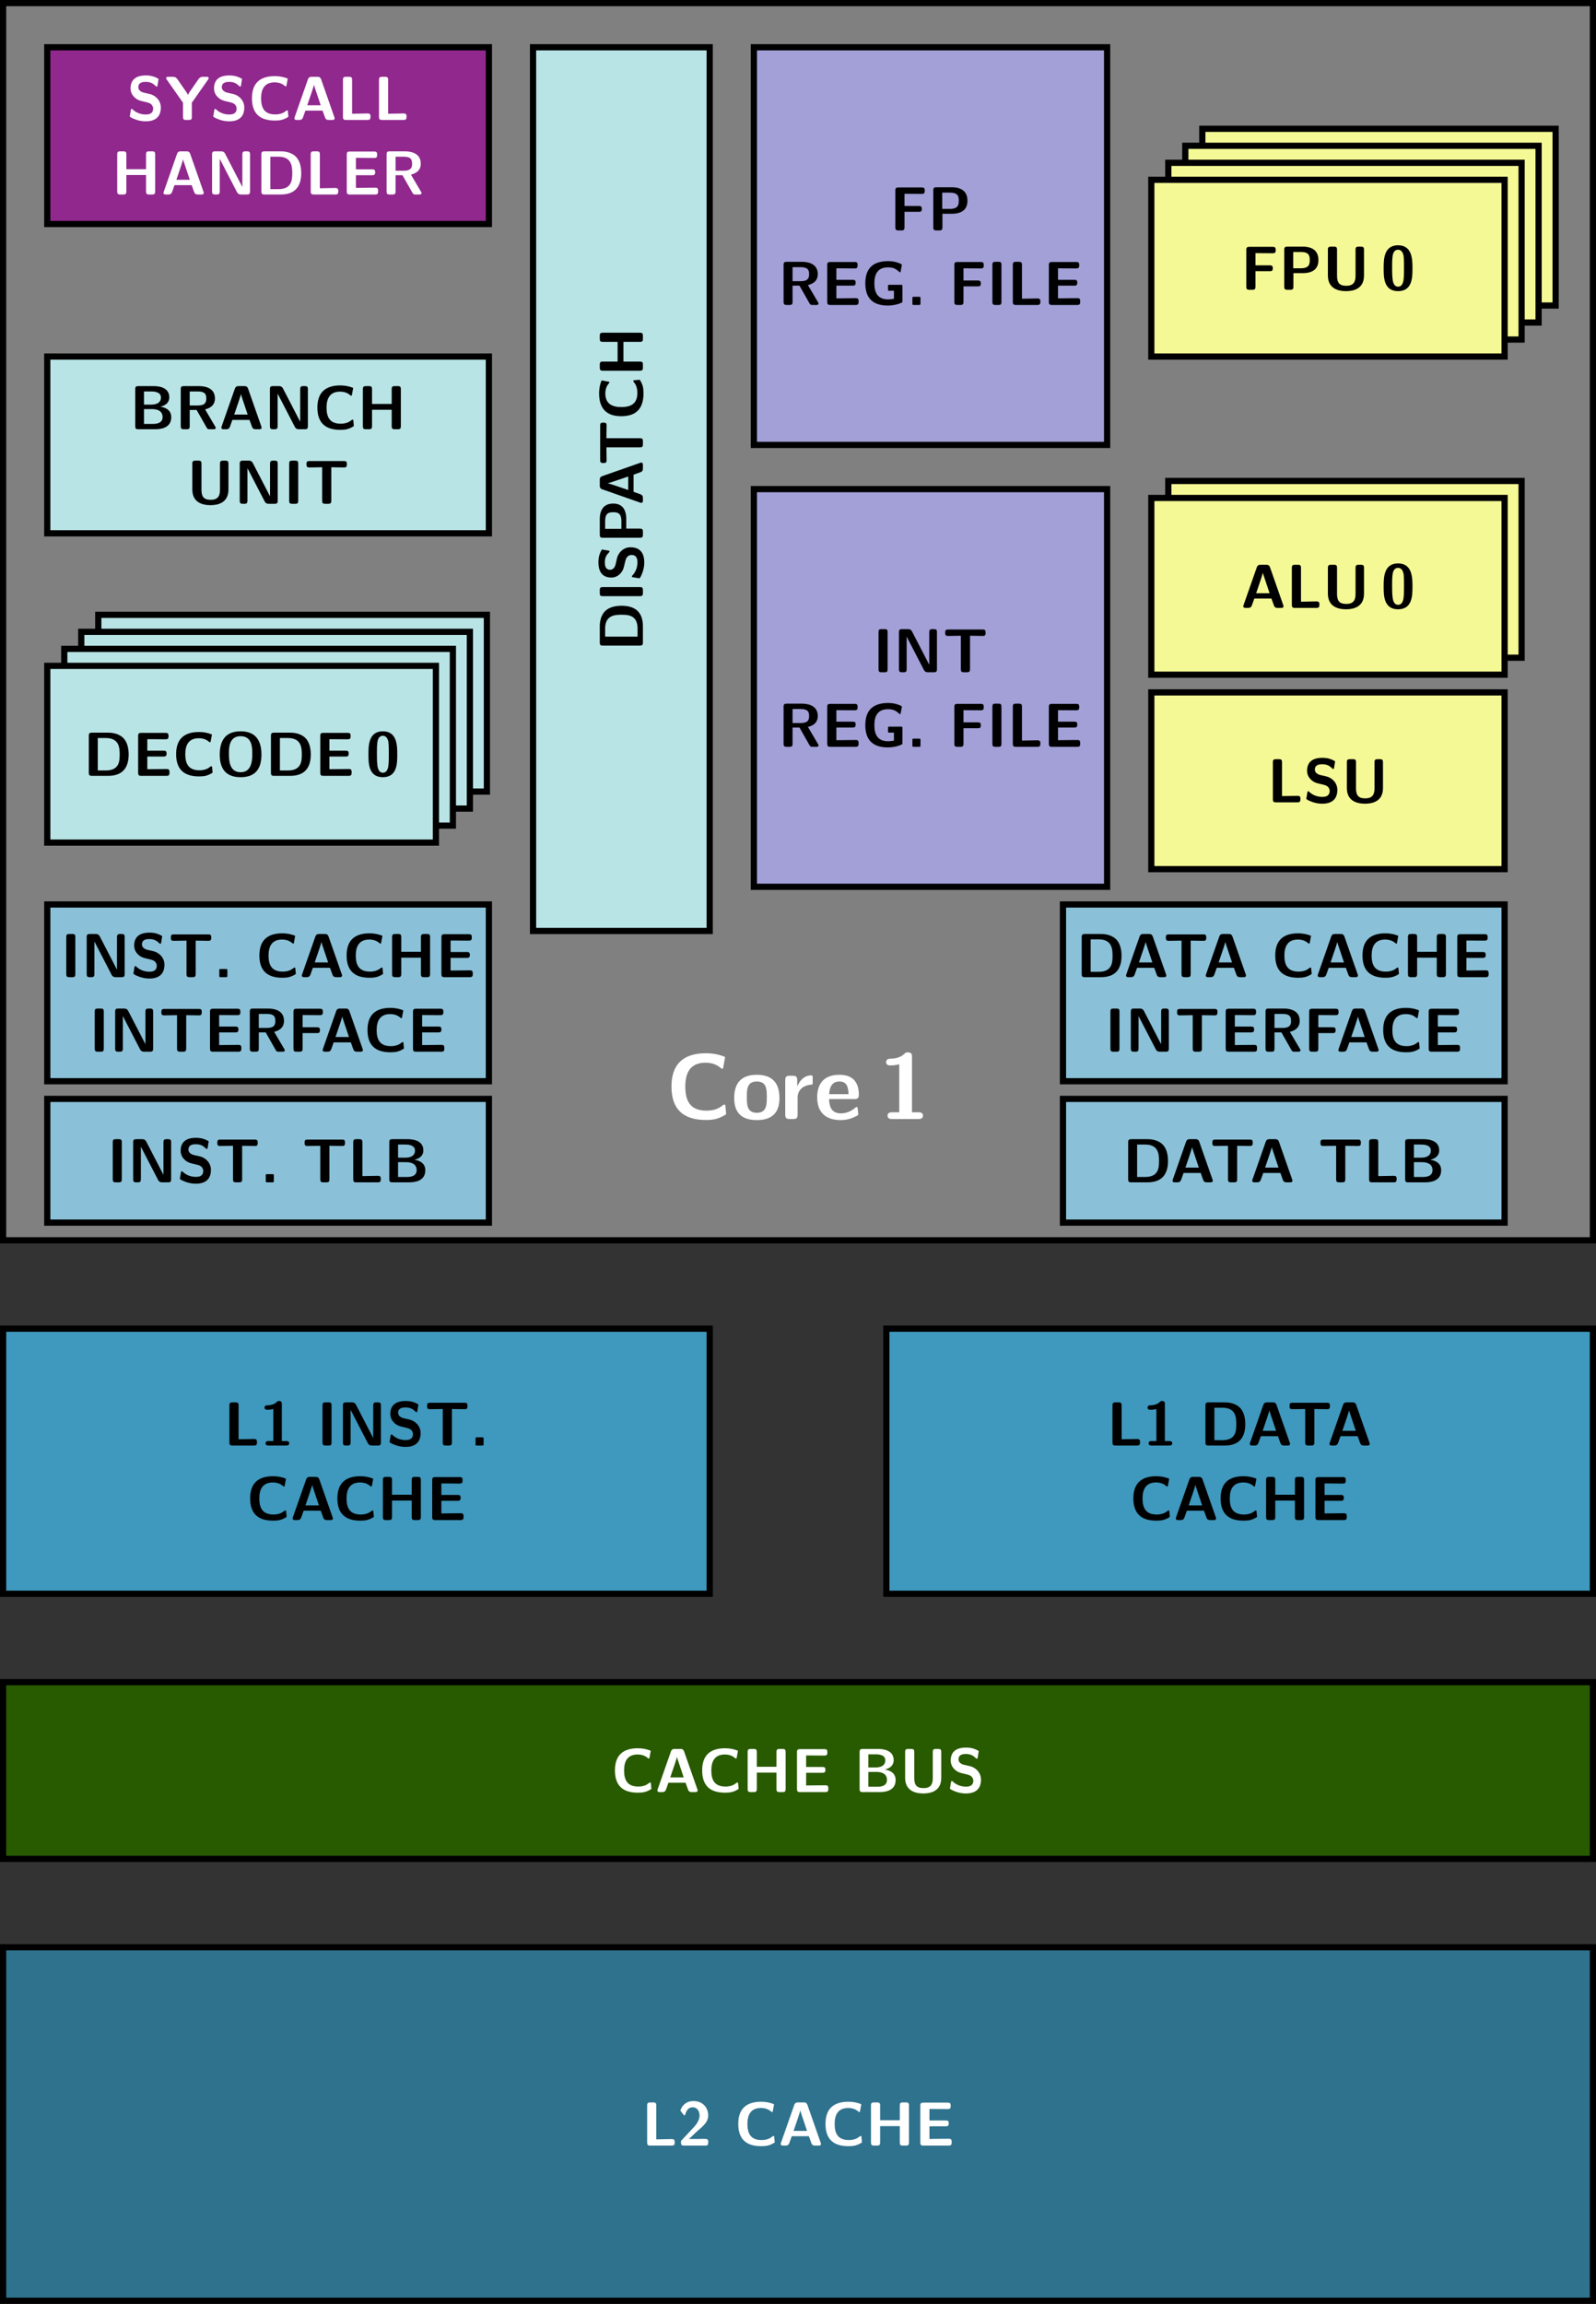 <?xml version="1.0" encoding="UTF-8"?>
<svg xmlns="http://www.w3.org/2000/svg" xmlns:xlink="http://www.w3.org/1999/xlink" width="256.114pt" height="369.5pt" viewBox="0 0 256.114 369.5" version="1.1">
<rect x="0" y="0" width="256.114" height="369.5" fill="#333333" stroke="none"/>
<defs>
<g>
<symbol overflow="visible" id="glyph0-0">
<path style="stroke:none;" d=""/>
</symbol>
<symbol overflow="visible" id="glyph0-1">
<path style="stroke:none;" d="M 9.562 -2.141 C 9.562 -2.25 9.453 -2.312 9.391 -2.312 C 9.031 -2.312 8.609 -1.344 6.5 -1.344 C 3.875 -1.344 3.125 -2.953 3.125 -5.203 C 3.125 -7.422 3.922 -9.031 6.375 -9.031 C 7.703 -9.031 8.406 -8.516 8.812 -8.188 C 8.906 -8.109 8.953 -8.047 9.047 -8.047 C 9.109 -8.047 9.188 -8.125 9.203 -8.188 L 9.5 -9.844 C 9.516 -9.906 9.5 -9.969 9.375 -10.016 C 8.5 -10.344 7.594 -10.547 6.422 -10.547 C 2.781 -10.547 0.906 -8.766 0.906 -5.219 C 0.906 -1.547 2.812 0.156 6.438 0.156 C 7.703 0.156 8.5 -0.031 9.594 -0.703 C 9.703 -0.781 9.672 -0.875 9.672 -0.875 Z M 9.562 -2.141 "/>
</symbol>
<symbol overflow="visible" id="glyph0-2">
<path style="stroke:none;" d="M 7.734 -3.359 C 7.734 -5.812 6.547 -7.094 4.109 -7.094 C 1.609 -7.094 0.469 -5.766 0.469 -3.359 C 0.469 -0.922 1.75 0.172 4.094 0.172 C 6.438 0.172 7.734 -0.906 7.734 -3.359 Z M 4.109 -1 C 2.5 -1 2.5 -2.344 2.5 -3.547 C 2.5 -4.688 2.5 -6.016 4.094 -6.016 C 5.703 -6.016 5.703 -4.703 5.703 -3.547 C 5.703 -2.359 5.703 -1 4.109 -1 Z M 4.109 -1 "/>
</symbol>
<symbol overflow="visible" id="glyph0-3">
<path style="stroke:none;" d="M 2.891 -3.438 C 2.891 -4.859 4.078 -5.438 5.016 -5.5 C 5.281 -5.516 5.312 -5.516 5.312 -5.906 L 5.312 -6.609 C 5.312 -6.906 5.312 -7 5.047 -7 C 4.625 -7 3.547 -6.859 2.844 -5.25 L 2.828 -5.25 L 2.828 -6.219 C 2.828 -6.688 2.719 -6.938 2.109 -6.938 L 1.625 -6.938 C 1.094 -6.938 0.906 -6.766 0.906 -6.219 L 0.906 -0.719 C 0.906 -0.172 1.078 0 1.625 0 L 2.188 0 C 2.75 0 2.891 -0.188 2.891 -0.719 Z M 2.891 -3.438 "/>
</symbol>
<symbol overflow="visible" id="glyph0-4">
<path style="stroke:none;" d="M 6.438 -3.203 C 6.781 -3.203 7.156 -3.219 7.156 -3.891 C 7.156 -5.812 6.266 -7.094 4.031 -7.094 C 1.641 -7.094 0.469 -5.75 0.469 -3.484 C 0.469 -1.031 1.875 0.172 4.234 0.172 C 4.797 0.172 5.641 0.094 6.625 -0.406 C 6.953 -0.562 7.062 -0.609 7.062 -0.797 C 7.062 -0.891 7.016 -1.328 7 -1.453 C 6.953 -1.906 6.938 -1.922 6.797 -1.922 C 6.734 -1.922 6.703 -1.922 6.547 -1.781 C 5.656 -1.016 4.766 -0.906 4.281 -0.906 C 2.594 -0.906 2.422 -2.234 2.375 -3.203 Z M 2.391 -3.984 C 2.438 -4.906 2.734 -6.016 4.031 -6.016 C 5.234 -6.016 5.453 -5.156 5.5 -3.984 Z M 2.391 -3.984 "/>
</symbol>
<symbol overflow="visible" id="glyph0-5">
<path style="stroke:none;" d="M 5.297 -9.984 C 5.297 -10.266 5.297 -10.688 4.641 -10.688 C 4.344 -10.688 4.281 -10.672 4.109 -10.484 C 3.844 -10.25 3.266 -9.688 1.797 -9.672 C 1.531 -9.672 1.141 -9.562 1.141 -9.125 C 1.141 -8.594 1.656 -8.594 1.859 -8.594 C 2.297 -8.594 2.828 -8.656 3.25 -8.781 L 3.25 -1.078 L 2.094 -1.078 C 1.891 -1.078 1.375 -1.078 1.375 -0.531 C 1.375 0 1.891 0 2.094 0 L 6.344 0 C 6.516 0 7.062 0 7.062 -0.531 C 7.062 -1.078 6.516 -1.078 6.344 -1.078 L 5.297 -1.078 Z M 5.297 -9.984 "/>
</symbol>
<symbol overflow="visible" id="glyph1-0">
<path style="stroke:none;" d=""/>
</symbol>
<symbol overflow="visible" id="glyph1-1">
<path style="stroke:none;" d="M 2.688 -4.391 C 2.469 -4.453 1.859 -4.672 1.859 -5.25 C 1.859 -6.094 2.703 -6.109 3.047 -6.109 C 3.594 -6.109 4.094 -5.984 4.578 -5.5 C 4.75 -5.359 4.75 -5.344 4.797 -5.344 C 4.859 -5.344 4.906 -5.375 4.938 -5.516 L 5.078 -6.391 C 5.109 -6.469 5.109 -6.484 5.109 -6.516 C 5.109 -6.594 5.094 -6.609 4.844 -6.734 C 4.141 -7.094 3.547 -7.141 3.047 -7.141 C 2.156 -7.141 0.609 -6.922 0.609 -5.062 C 0.609 -4.359 0.984 -3.891 1.172 -3.703 C 1.672 -3.188 2.141 -3.078 2.922 -2.906 C 3.484 -2.766 3.703 -2.719 3.922 -2.516 C 4.016 -2.422 4.234 -2.219 4.234 -1.828 C 4.234 -0.891 3.375 -0.875 3.047 -0.875 C 2.203 -0.875 1.469 -1.203 0.984 -1.656 C 0.859 -1.781 0.844 -1.781 0.797 -1.781 C 0.734 -1.781 0.688 -1.75 0.656 -1.594 L 0.516 -0.734 C 0.484 -0.641 0.484 -0.625 0.484 -0.594 C 0.484 -0.391 1.531 -0.031 1.578 -0.016 C 2.25 0.203 2.781 0.219 3.047 0.219 C 4.531 0.219 5.469 -0.453 5.469 -2 C 5.469 -3.109 4.641 -3.953 3.656 -4.172 Z M 2.688 -4.391 "/>
</symbol>
<symbol overflow="visible" id="glyph1-2">
<path style="stroke:none;" d="M 6.969 -6.484 C 7.016 -6.531 7.062 -6.625 7.062 -6.688 C 7.062 -6.922 6.844 -6.922 6.703 -6.922 L 6.203 -6.922 C 6 -6.922 5.688 -6.922 5.422 -6.547 L 4.453 -5.141 C 4.094 -4.641 3.906 -4.375 3.734 -4.016 C 3.594 -4.328 3.391 -4.609 3.188 -4.891 L 2.062 -6.516 C 1.828 -6.844 1.609 -6.922 1.25 -6.922 L 0.594 -6.922 C 0.453 -6.922 0.234 -6.922 0.234 -6.688 C 0.234 -6.625 0.266 -6.562 0.328 -6.484 L 2.938 -2.766 L 2.938 -0.484 C 2.938 -0.125 3.047 0 3.406 0 L 3.891 0 C 4.234 0 4.359 -0.094 4.359 -0.469 L 4.359 -2.766 Z M 6.969 -6.484 "/>
</symbol>
<symbol overflow="visible" id="glyph1-3">
<path style="stroke:none;" d="M 6.375 -1.422 C 6.375 -1.5 6.312 -1.547 6.266 -1.547 C 6.031 -1.547 5.734 -0.891 4.344 -0.891 C 2.578 -0.891 2.078 -1.969 2.078 -3.469 C 2.078 -4.953 2.625 -6.031 4.25 -6.031 C 5.141 -6.031 5.609 -5.688 5.875 -5.469 C 5.938 -5.406 5.969 -5.375 6.047 -5.375 C 6.078 -5.375 6.125 -5.422 6.141 -5.469 L 6.344 -6.562 C 6.344 -6.609 6.344 -6.656 6.266 -6.672 C 5.672 -6.891 5.062 -7.031 4.281 -7.031 C 1.859 -7.031 0.609 -5.859 0.609 -3.484 C 0.609 -1.031 1.875 0.094 4.297 0.094 C 5.141 0.094 5.672 -0.016 6.406 -0.469 C 6.484 -0.516 6.453 -0.594 6.453 -0.594 Z M 6.375 -1.422 "/>
</symbol>
<symbol overflow="visible" id="glyph1-4">
<path style="stroke:none;" d="M 4.719 -6.484 C 4.578 -6.922 4.281 -6.922 4.094 -6.922 L 3.203 -6.922 C 3.016 -6.922 2.719 -6.922 2.578 -6.484 L 0.469 -0.469 C 0.422 -0.344 0.422 -0.312 0.422 -0.266 C 0.422 0 0.672 0 0.812 0 L 1.172 0 C 1.344 0 1.656 0 1.797 -0.406 L 2.188 -1.5 L 4.938 -1.5 L 5.281 -0.547 C 5.406 -0.203 5.469 0 5.953 0 L 6.484 0 C 6.625 0 6.875 0 6.875 -0.266 C 6.875 -0.312 6.875 -0.344 6.828 -0.469 Z M 3.203 -4.469 C 3.344 -4.922 3.484 -5.297 3.562 -5.656 C 3.625 -5.406 3.625 -5.391 3.703 -5.156 L 4.641 -2.359 L 2.484 -2.359 Z M 3.203 -4.469 "/>
</symbol>
<symbol overflow="visible" id="glyph1-5">
<path style="stroke:none;" d="M 2.375 -1 L 2.375 -6.438 C 2.375 -6.766 2.297 -6.922 1.891 -6.922 L 1.391 -6.922 C 1.031 -6.922 0.906 -6.812 0.906 -6.438 L 0.906 -0.484 C 0.906 -0.125 1.016 0 1.391 0 L 4.844 0 C 5.219 0 5.328 -0.125 5.328 -0.484 L 5.328 -0.562 C 5.328 -0.797 5.312 -1.047 4.859 -1.047 Z M 2.375 -1 "/>
</symbol>
<symbol overflow="visible" id="glyph1-6">
<path style="stroke:none;" d="M 7 -6.438 C 7 -6.766 6.922 -6.922 6.516 -6.922 L 6.016 -6.922 C 5.625 -6.922 5.531 -6.781 5.531 -6.438 L 5.531 -4.062 L 2.375 -4.062 L 2.375 -6.438 C 2.375 -6.766 2.297 -6.922 1.891 -6.922 L 1.391 -6.922 C 1.031 -6.922 0.906 -6.812 0.906 -6.438 L 0.906 -0.484 C 0.906 -0.125 1.016 0 1.391 0 L 1.891 0 C 2.266 0 2.375 -0.125 2.375 -0.484 L 2.375 -3.125 L 5.531 -3.125 L 5.531 -0.484 C 5.531 -0.156 5.609 0 6.016 0 L 6.516 0 C 6.891 0 7 -0.125 7 -0.484 Z M 7 -6.438 "/>
</symbol>
<symbol overflow="visible" id="glyph1-7">
<path style="stroke:none;" d="M 3.016 -6.516 C 2.812 -6.922 2.516 -6.922 2.312 -6.922 L 1.391 -6.922 C 1.031 -6.922 0.906 -6.812 0.906 -6.438 L 0.906 -0.484 C 0.906 -0.125 1.016 0 1.391 0 L 1.656 0 C 2.031 0 2.141 -0.125 2.141 -0.484 L 2.141 -5.719 L 4.891 -0.406 C 5.094 0 5.391 0 5.594 0 L 6.516 0 C 6.891 0 7 -0.125 7 -0.484 L 7 -6.438 C 7 -6.766 6.922 -6.922 6.516 -6.922 L 6.25 -6.922 C 5.875 -6.922 5.766 -6.781 5.766 -6.438 L 5.766 -1.203 Z M 3.016 -6.516 "/>
</symbol>
<symbol overflow="visible" id="glyph1-8">
<path style="stroke:none;" d="M 1.391 -6.922 C 1.031 -6.922 0.906 -6.812 0.906 -6.438 L 0.906 -0.484 C 0.906 -0.125 1.016 0 1.391 0 L 4.016 0 C 6.453 0 7.297 -1.453 7.297 -3.406 C 7.297 -4.203 7.172 -5.156 6.609 -5.875 C 5.859 -6.797 4.672 -6.922 4.016 -6.922 Z M 2.344 -0.859 L 2.344 -6.062 L 3.625 -6.062 C 5.766 -6.062 5.859 -4.531 5.859 -3.406 C 5.859 -2.281 5.75 -0.859 3.625 -0.859 Z M 2.344 -0.859 "/>
</symbol>
<symbol overflow="visible" id="glyph1-9">
<path style="stroke:none;" d="M 2.375 -3.094 L 5 -3.094 C 5.297 -3.094 5.469 -3.172 5.469 -3.562 C 5.469 -3.938 5.344 -4.031 5 -4.031 L 2.375 -4.031 L 2.375 -5.875 L 2.859 -5.875 C 3.641 -5.875 4.422 -5.859 5.203 -5.859 C 5.547 -5.859 5.781 -5.859 5.781 -6.328 L 5.781 -6.406 C 5.781 -6.734 5.719 -6.891 5.297 -6.891 L 1.391 -6.891 C 1.031 -6.891 0.906 -6.781 0.906 -6.406 L 0.906 -0.484 C 0.906 -0.125 1.016 0 1.391 0 L 5.453 0 C 5.828 0 5.938 -0.125 5.938 -0.484 L 5.938 -0.625 C 5.938 -1.094 5.703 -1.094 5.375 -1.094 C 4.859 -1.094 4.344 -1.078 3.828 -1.078 C 3.578 -1.078 2.547 -1.062 2.375 -1.062 Z M 2.375 -3.094 "/>
</symbol>
<symbol overflow="visible" id="glyph1-10">
<path style="stroke:none;" d="M 4.812 -3.188 C 5.438 -3.344 6.391 -3.719 6.391 -4.953 C 6.391 -6.922 4.234 -6.922 3.781 -6.922 L 1.391 -6.922 C 1.031 -6.922 0.906 -6.812 0.906 -6.438 L 0.906 -0.484 C 0.906 -0.125 1.016 0 1.391 0 L 1.859 0 C 2.25 0 2.344 -0.125 2.344 -0.484 L 2.344 -3.094 L 3.453 -3.094 L 5.078 -0.234 C 5.219 0 5.328 0 5.547 0 L 6.141 0 C 6.344 0 6.516 0 6.516 -0.297 Z M 2.344 -3.812 L 2.344 -6.062 L 3.641 -6.062 C 4.797 -6.062 5 -5.609 5 -4.938 C 5 -4.359 4.859 -3.812 3.641 -3.812 Z M 2.344 -3.812 "/>
</symbol>
<symbol overflow="visible" id="glyph1-11">
<path style="stroke:none;" d="M 1.391 -6.922 C 1.031 -6.922 0.906 -6.812 0.906 -6.438 L 0.906 -0.484 C 0.906 -0.125 1.016 0 1.391 0 L 4.109 0 C 4.859 0 6.688 -0.125 6.688 -1.938 C 6.688 -3.344 5.297 -3.562 4.938 -3.625 C 5.859 -3.828 6.375 -4.344 6.375 -5.125 C 6.375 -6.922 4.25 -6.922 3.844 -6.922 Z M 2.312 -3.953 L 2.312 -6.062 L 3.484 -6.062 C 3.875 -6.062 5.031 -6.031 5.031 -5.094 C 5.031 -3.953 3.719 -3.953 3.469 -3.953 Z M 2.312 -0.859 L 2.312 -3.234 L 3.562 -3.234 C 3.922 -3.234 5.297 -3.234 5.297 -1.953 C 5.297 -0.922 4.234 -0.859 3.766 -0.859 Z M 2.312 -0.859 "/>
</symbol>
<symbol overflow="visible" id="glyph1-12">
<path style="stroke:none;" d="M 6.703 -6.438 C 6.703 -6.766 6.625 -6.922 6.219 -6.922 L 5.828 -6.922 C 5.438 -6.922 5.344 -6.781 5.344 -6.438 L 5.344 -2.266 C 5.344 -1.281 5.047 -0.641 3.844 -0.641 C 2.688 -0.641 2.375 -1.219 2.375 -2.25 L 2.375 -6.438 C 2.375 -6.766 2.297 -6.922 1.891 -6.922 L 1.391 -6.922 C 1.031 -6.922 0.906 -6.812 0.906 -6.438 L 0.906 -2.297 C 0.906 -0.188 2.562 0.219 3.828 0.219 C 4.969 0.219 6.703 -0.125 6.703 -2.281 Z M 6.703 -6.438 "/>
</symbol>
<symbol overflow="visible" id="glyph1-13">
<path style="stroke:none;" d="M 2.375 -6.438 C 2.375 -6.766 2.312 -6.922 1.906 -6.922 L 1.391 -6.922 C 1.031 -6.922 0.922 -6.812 0.922 -6.438 L 0.922 -0.484 C 0.922 -0.125 1.031 0 1.391 0 L 1.906 0 C 2.281 0 2.375 -0.125 2.375 -0.484 Z M 2.375 -6.438 "/>
</symbol>
<symbol overflow="visible" id="glyph1-14">
<path style="stroke:none;" d="M 2.922 -5.859 L 2.922 -0.484 C 2.922 -0.125 3.031 0 3.406 0 L 3.906 0 C 4.281 0 4.391 -0.125 4.391 -0.484 L 4.391 -5.859 C 4.828 -5.859 5.938 -5.828 6.375 -5.828 C 6.656 -5.828 6.891 -5.828 6.891 -6.297 L 6.891 -6.375 C 6.891 -6.703 6.828 -6.859 6.422 -6.859 L 0.875 -6.859 C 0.516 -6.859 0.406 -6.75 0.406 -6.375 L 0.406 -6.297 C 0.406 -5.828 0.641 -5.828 0.922 -5.828 Z M 2.922 -5.859 "/>
</symbol>
<symbol overflow="visible" id="glyph1-15">
<path style="stroke:none;" d="M 7.297 -3.406 C 7.297 -5.406 6.562 -7.141 3.953 -7.141 C 1.203 -7.141 0.609 -5.234 0.609 -3.406 C 0.609 -1.547 1.25 0.219 3.953 0.219 C 6.516 0.219 7.297 -1.359 7.297 -3.406 Z M 3.953 -0.578 C 2.078 -0.578 2.078 -2.656 2.078 -3.562 C 2.078 -4.453 2.078 -6.359 3.953 -6.359 C 5.828 -6.359 5.828 -4.469 5.828 -3.562 C 5.828 -2.688 5.828 -0.578 3.953 -0.578 Z M 3.953 -0.578 "/>
</symbol>
<symbol overflow="visible" id="glyph1-16">
<path style="stroke:none;" d="M 0.953 -5.531 C 1.031 -5.406 1.094 -5.406 1.109 -5.406 C 1.172 -5.406 1.203 -5.453 1.25 -5.516 C 1.75 -6.25 2.469 -6.25 2.594 -6.25 C 3.234 -6.25 3.312 -5.922 3.312 -5.438 C 3.312 -5.297 3.312 -4.812 3.016 -4.438 C 2.766 -4.156 2.516 -4.141 2.219 -4.109 C 2.109 -4.109 1.922 -4.094 1.891 -4.078 C 1.828 -4.047 1.828 -3.984 1.828 -3.828 L 1.828 -3.656 C 1.828 -3.391 1.828 -3.375 2.094 -3.375 L 2.531 -3.375 C 3.438 -3.375 3.547 -2.812 3.547 -2.047 C 3.547 -1.375 3.484 -0.719 2.578 -0.719 C 2.25 -0.719 1.516 -0.781 0.844 -1.422 C 0.75 -1.5 0.75 -1.516 0.703 -1.516 C 0.609 -1.516 0.594 -1.422 0.578 -1.406 C 0.578 -1.391 0.453 -0.766 0.453 -0.719 C 0.453 -0.594 1.312 0.219 2.625 0.219 C 4.344 0.219 5.016 -0.703 5.016 -2.031 C 5.016 -2.922 4.531 -3.531 3.641 -3.766 C 4.453 -4.203 4.719 -4.844 4.719 -5.406 C 4.719 -7.016 3.297 -7.141 2.641 -7.141 C 1.281 -7.141 0.609 -6.156 0.609 -6.078 C 0.609 -6.016 0.672 -5.938 0.672 -5.938 Z M 0.953 -5.531 "/>
</symbol>
<symbol overflow="visible" id="glyph1-17">
<path style="stroke:none;" d="M 0.641 -0.844 C 0.547 -0.75 0.547 -0.734 0.547 -0.562 L 0.547 -0.484 C 0.547 -0.125 0.656 0 1.031 0 L 4.453 0 C 4.828 0 4.922 -0.125 4.922 -0.484 L 4.922 -0.594 C 4.922 -0.75 4.922 -0.953 4.719 -1.031 C 4.641 -1.078 4.328 -1.078 4.125 -1.078 C 3.906 -1.078 3.672 -1.062 3.453 -1.062 L 1.828 -1.062 L 3.156 -2.312 C 3.297 -2.438 3.672 -2.75 3.828 -2.891 C 4.375 -3.422 4.922 -3.953 4.922 -4.844 C 4.922 -6.062 4.047 -7.141 2.578 -7.141 C 2.234 -7.141 1.672 -7.094 1.188 -6.703 C 1.094 -6.625 0.641 -6.266 0.453 -5.609 L 0.953 -4.969 C 1.016 -4.891 1.047 -4.844 1.109 -4.844 C 1.203 -4.844 1.219 -4.922 1.25 -5.031 C 1.453 -5.719 1.797 -6.141 2.438 -6.141 C 3.203 -6.141 3.531 -5.438 3.531 -4.828 C 3.531 -4.188 3.156 -3.516 2.547 -2.875 Z M 0.641 -0.844 "/>
</symbol>
<symbol overflow="visible" id="glyph1-18">
<path style="stroke:none;" d="M 3.531 -6.656 C 3.531 -6.844 3.531 -7.141 3.094 -7.141 C 2.906 -7.141 2.859 -7.125 2.734 -7 C 2.562 -6.844 2.188 -6.469 1.203 -6.453 C 1.016 -6.453 0.75 -6.375 0.75 -6.094 C 0.75 -5.734 1.109 -5.734 1.234 -5.734 C 1.531 -5.734 1.891 -5.781 2.172 -5.859 L 2.172 -0.719 L 1.391 -0.719 C 1.266 -0.719 0.922 -0.719 0.922 -0.359 C 0.922 0 1.266 0 1.391 0 L 4.234 0 C 4.344 0 4.719 0 4.719 -0.359 C 4.719 -0.719 4.344 -0.719 4.234 -0.719 L 3.531 -0.719 Z M 3.531 -6.656 "/>
</symbol>
<symbol overflow="visible" id="glyph1-19">
<path style="stroke:none;" d="M 5.047 -3.422 C 5.047 -4.781 5.047 -7.141 2.734 -7.141 C 0.422 -7.141 0.422 -4.812 0.422 -3.422 C 0.422 -2.047 0.422 0.219 2.734 0.219 C 5.047 0.219 5.047 -2.031 5.047 -3.422 Z M 2.734 -0.5 C 2 -0.5 1.891 -1.422 1.859 -1.688 C 1.781 -2.219 1.781 -3.156 1.781 -3.562 C 1.781 -4.141 1.781 -4.781 1.844 -5.281 C 1.875 -5.547 1.969 -6.422 2.734 -6.422 C 3.469 -6.422 3.594 -5.578 3.625 -5.391 C 3.688 -4.875 3.688 -4.094 3.688 -3.562 C 3.688 -2.984 3.688 -2.219 3.625 -1.672 C 3.594 -1.406 3.484 -0.5 2.734 -0.5 Z M 2.734 -0.5 "/>
</symbol>
<symbol overflow="visible" id="glyph1-20">
<path style="stroke:none;" d="M 2.172 -1.031 C 2.172 -1.297 2.156 -1.312 1.906 -1.312 L 1.141 -1.312 C 0.875 -1.312 0.875 -1.297 0.875 -1.031 L 0.875 -0.266 C 0.875 -0.016 0.875 0 1.141 0 L 1.906 0 C 2.156 0 2.172 -0.016 2.172 -0.266 Z M 2.172 -1.031 "/>
</symbol>
<symbol overflow="visible" id="glyph1-21">
<path style="stroke:none;" d="M 2.375 -2.984 L 4.688 -2.984 C 5 -2.984 5.156 -3.047 5.156 -3.453 C 5.156 -3.812 5.031 -3.922 4.688 -3.922 L 2.375 -3.922 L 2.375 -5.875 L 2.797 -5.875 C 3.547 -5.875 4.312 -5.859 5.047 -5.859 C 5.391 -5.859 5.625 -5.859 5.625 -6.328 L 5.625 -6.406 C 5.625 -6.734 5.547 -6.891 5.141 -6.891 L 1.391 -6.891 C 1.031 -6.891 0.906 -6.781 0.906 -6.406 L 0.906 -0.484 C 0.906 -0.125 1.016 0 1.391 0 L 1.891 0 C 2.266 0 2.375 -0.125 2.375 -0.484 Z M 2.375 -2.984 "/>
</symbol>
<symbol overflow="visible" id="glyph1-22">
<path style="stroke:none;" d="M 6.578 -3.094 C 6.578 -3.141 6.547 -3.234 6.453 -3.234 L 4.422 -3.234 C 4.344 -3.234 4.266 -3.203 4.266 -3.094 L 4.266 -2.375 C 4.266 -2.328 4.312 -2.281 4.375 -2.281 L 5.219 -2.281 L 5.219 -1 C 5.125 -0.953 4.453 -0.891 4.312 -0.891 C 2.625 -0.891 2.078 -1.938 2.078 -3.469 C 2.078 -4.953 2.625 -6.031 4.25 -6.031 C 5.094 -6.031 5.5 -5.828 6.094 -5.281 C 6.125 -5.25 6.156 -5.234 6.188 -5.234 C 6.234 -5.234 6.281 -5.281 6.297 -5.359 L 6.484 -6.375 C 6.484 -6.438 6.5 -6.484 6.406 -6.547 C 6.109 -6.703 5.375 -7.031 4.312 -7.031 C 1.672 -7.031 0.625 -5.688 0.625 -3.469 C 0.625 -1 1.922 0.094 4.25 0.094 C 5.297 0.094 6.297 -0.234 6.578 -0.453 Z M 6.578 -3.094 "/>
</symbol>
<symbol overflow="visible" id="glyph1-23">
<path style="stroke:none;" d="M 2.375 -2.672 L 3.891 -2.672 C 5.453 -2.672 6.391 -3.328 6.391 -4.766 C 6.391 -6.266 5.406 -6.922 3.875 -6.922 L 1.391 -6.922 C 1.031 -6.922 0.906 -6.812 0.906 -6.438 L 0.906 -0.484 C 0.906 -0.125 1.016 0 1.391 0 L 1.891 0 C 2.266 0 2.375 -0.125 2.375 -0.484 Z M 3.562 -6.062 C 4.875 -6.062 5 -5.469 5 -4.766 C 5 -4.094 4.891 -3.453 3.562 -3.453 L 2.344 -3.453 L 2.344 -6.062 Z M 3.562 -6.062 "/>
</symbol>
<symbol overflow="visible" id="glyph2-0">
<path style="stroke:none;" d=""/>
</symbol>
<symbol overflow="visible" id="glyph2-1">
<path style="stroke:none;" d="M -6.922 -1.391 C -6.922 -1.031 -6.812 -0.906 -6.438 -0.906 L -0.484 -0.906 C -0.125 -0.906 0 -1.016 0 -1.391 L 0 -4.016 C 0 -6.453 -1.453 -7.297 -3.406 -7.297 C -4.203 -7.297 -5.156 -7.172 -5.875 -6.609 C -6.797 -5.859 -6.922 -4.672 -6.922 -4.016 Z M -0.859 -2.344 L -6.062 -2.344 L -6.062 -3.625 C -6.062 -5.766 -4.531 -5.859 -3.406 -5.859 C -2.281 -5.859 -0.859 -5.75 -0.859 -3.625 Z M -0.859 -2.344 "/>
</symbol>
<symbol overflow="visible" id="glyph2-2">
<path style="stroke:none;" d="M -6.438 -2.375 C -6.766 -2.375 -6.922 -2.312 -6.922 -1.906 L -6.922 -1.391 C -6.922 -1.031 -6.812 -0.922 -6.438 -0.922 L -0.484 -0.922 C -0.125 -0.922 0 -1.031 0 -1.391 L 0 -1.906 C 0 -2.281 -0.125 -2.375 -0.484 -2.375 Z M -6.438 -2.375 "/>
</symbol>
<symbol overflow="visible" id="glyph2-3">
<path style="stroke:none;" d="M -4.391 -2.688 C -4.453 -2.469 -4.672 -1.859 -5.25 -1.859 C -6.094 -1.859 -6.109 -2.703 -6.109 -3.047 C -6.109 -3.594 -5.984 -4.094 -5.5 -4.578 C -5.359 -4.75 -5.344 -4.75 -5.344 -4.797 C -5.344 -4.859 -5.375 -4.906 -5.516 -4.938 L -6.391 -5.078 C -6.469 -5.109 -6.484 -5.109 -6.516 -5.109 C -6.594 -5.109 -6.609 -5.094 -6.734 -4.844 C -7.094 -4.141 -7.141 -3.547 -7.141 -3.047 C -7.141 -2.156 -6.922 -0.609 -5.062 -0.609 C -4.359 -0.609 -3.891 -0.984 -3.703 -1.172 C -3.188 -1.672 -3.078 -2.141 -2.906 -2.922 C -2.766 -3.484 -2.719 -3.703 -2.516 -3.922 C -2.422 -4.016 -2.219 -4.234 -1.828 -4.234 C -0.891 -4.234 -0.875 -3.375 -0.875 -3.047 C -0.875 -2.203 -1.203 -1.469 -1.656 -0.984 C -1.781 -0.859 -1.781 -0.844 -1.781 -0.797 C -1.781 -0.734 -1.75 -0.688 -1.594 -0.656 L -0.734 -0.516 C -0.641 -0.484 -0.625 -0.484 -0.594 -0.484 C -0.391 -0.484 -0.031 -1.531 -0.016 -1.578 C 0.203 -2.25 0.219 -2.781 0.219 -3.047 C 0.219 -4.531 -0.453 -5.469 -2 -5.469 C -3.109 -5.469 -3.953 -4.641 -4.172 -3.656 Z M -4.391 -2.688 "/>
</symbol>
<symbol overflow="visible" id="glyph2-4">
<path style="stroke:none;" d="M -2.672 -2.375 L -2.672 -3.891 C -2.672 -5.453 -3.328 -6.391 -4.766 -6.391 C -6.266 -6.391 -6.922 -5.406 -6.922 -3.875 L -6.922 -1.391 C -6.922 -1.031 -6.812 -0.906 -6.438 -0.906 L -0.484 -0.906 C -0.125 -0.906 0 -1.016 0 -1.391 L 0 -1.891 C 0 -2.266 -0.125 -2.375 -0.484 -2.375 Z M -6.062 -3.562 C -6.062 -4.875 -5.469 -5 -4.766 -5 C -4.094 -5 -3.453 -4.891 -3.453 -3.562 L -3.453 -2.344 L -6.062 -2.344 Z M -6.062 -3.562 "/>
</symbol>
<symbol overflow="visible" id="glyph2-5">
<path style="stroke:none;" d="M -6.484 -4.719 C -6.922 -4.578 -6.922 -4.281 -6.922 -4.094 L -6.922 -3.203 C -6.922 -3.016 -6.922 -2.719 -6.484 -2.578 L -0.469 -0.469 C -0.344 -0.422 -0.312 -0.422 -0.266 -0.422 C 0 -0.422 0 -0.672 0 -0.812 L 0 -1.172 C 0 -1.344 0 -1.656 -0.406 -1.797 L -1.5 -2.188 L -1.5 -4.938 L -0.547 -5.281 C -0.203 -5.406 0 -5.469 0 -5.953 L 0 -6.484 C 0 -6.625 0 -6.875 -0.266 -6.875 C -0.312 -6.875 -0.344 -6.875 -0.469 -6.828 Z M -4.469 -3.203 C -4.922 -3.344 -5.297 -3.484 -5.656 -3.562 C -5.406 -3.625 -5.391 -3.625 -5.156 -3.703 L -2.359 -4.641 L -2.359 -2.484 Z M -4.469 -3.203 "/>
</symbol>
<symbol overflow="visible" id="glyph2-6">
<path style="stroke:none;" d="M -5.859 -2.922 L -0.484 -2.922 C -0.125 -2.922 0 -3.031 0 -3.406 L 0 -3.906 C 0 -4.281 -0.125 -4.391 -0.484 -4.391 L -5.859 -4.391 C -5.859 -4.828 -5.828 -5.938 -5.828 -6.375 C -5.828 -6.656 -5.828 -6.891 -6.297 -6.891 L -6.375 -6.891 C -6.703 -6.891 -6.859 -6.828 -6.859 -6.422 L -6.859 -0.875 C -6.859 -0.516 -6.75 -0.406 -6.375 -0.406 L -6.297 -0.406 C -5.828 -0.406 -5.828 -0.641 -5.828 -0.922 Z M -5.859 -2.922 "/>
</symbol>
<symbol overflow="visible" id="glyph2-7">
<path style="stroke:none;" d="M -1.422 -6.375 C -1.5 -6.375 -1.547 -6.312 -1.547 -6.266 C -1.547 -6.031 -0.891 -5.734 -0.891 -4.344 C -0.891 -2.578 -1.969 -2.078 -3.469 -2.078 C -4.953 -2.078 -6.031 -2.625 -6.031 -4.25 C -6.031 -5.141 -5.688 -5.609 -5.469 -5.875 C -5.406 -5.938 -5.375 -5.969 -5.375 -6.047 C -5.375 -6.078 -5.422 -6.125 -5.469 -6.141 L -6.562 -6.344 C -6.609 -6.344 -6.656 -6.344 -6.672 -6.266 C -6.891 -5.672 -7.031 -5.062 -7.031 -4.281 C -7.031 -1.859 -5.859 -0.609 -3.484 -0.609 C -1.031 -0.609 0.094 -1.875 0.094 -4.297 C 0.094 -5.141 -0.016 -5.672 -0.469 -6.406 C -0.516 -6.484 -0.594 -6.453 -0.594 -6.453 Z M -1.422 -6.375 "/>
</symbol>
<symbol overflow="visible" id="glyph2-8">
<path style="stroke:none;" d="M -6.438 -7 C -6.766 -7 -6.922 -6.922 -6.922 -6.516 L -6.922 -6.016 C -6.922 -5.625 -6.781 -5.531 -6.438 -5.531 L -4.062 -5.531 L -4.062 -2.375 L -6.438 -2.375 C -6.766 -2.375 -6.922 -2.297 -6.922 -1.891 L -6.922 -1.391 C -6.922 -1.031 -6.812 -0.906 -6.438 -0.906 L -0.484 -0.906 C -0.125 -0.906 0 -1.016 0 -1.391 L 0 -1.891 C 0 -2.266 -0.125 -2.375 -0.484 -2.375 L -3.125 -2.375 L -3.125 -5.531 L -0.484 -5.531 C -0.156 -5.531 0 -5.609 0 -6.016 L 0 -6.516 C 0 -6.891 -0.125 -7 -0.484 -7 Z M -6.438 -7 "/>
</symbol>
</g>
<clipPath id="clip1">
  <path d="M 0 0 L 256.113 0 L 256.113 200 L 0 200 Z M 0 0 "/>
</clipPath>
<clipPath id="clip2">
  <path d="M 141 212 L 256.113 212 L 256.113 257 L 141 257 Z M 141 212 "/>
</clipPath>
<clipPath id="clip3">
  <path d="M 0 269 L 256.113 269 L 256.113 299 L 0 299 Z M 0 269 "/>
</clipPath>
<clipPath id="clip4">
  <path d="M 0 312 L 256 312 L 256 369.5 L 0 369.5 Z M 0 312 "/>
</clipPath>
<clipPath id="clip5">
  <path d="M 0 311 L 256.113 311 L 256.113 369.5 L 0 369.5 Z M 0 311 "/>
</clipPath>
</defs>
<g id="surface1">
<path style=" stroke:none;fill-rule:nonzero;fill:rgb(50%,50%,50%);fill-opacity:1;" d="M 0.496 198.922 L 0.496 0.492 L 255.621 0.492 L 255.621 198.922 Z M 0.496 198.922 "/>
<g clip-path="url(#clip1)" clip-rule="nonzero">
<path style="fill:none;stroke-width:0.996;stroke-linecap:butt;stroke-linejoin:miter;stroke:rgb(0%,0%,0%);stroke-opacity:1;stroke-miterlimit:10;" d="M -0.002 170.08 L -0.002 368.51 L 255.123 368.51 L 255.123 170.08 Z M -0.002 170.08 " transform="matrix(1,0,0,-1,0.498,369.002)"/>
</g>
<g style="fill:rgb(100%,100%,100%);fill-opacity:1;">
  <use xlink:href="#glyph0-1" x="106.845" y="179.47"/>
  <use xlink:href="#glyph0-2" x="117.348" y="179.47"/>
</g>
<g style="fill:rgb(100%,100%,100%);fill-opacity:1;">
  <use xlink:href="#glyph0-3" x="125.103" y="179.47"/>
  <use xlink:href="#glyph0-4" x="130.666" y="179.47"/>
</g>
<g style="fill:rgb(100%,100%,100%);fill-opacity:1;">
  <use xlink:href="#glyph0-5" x="141.053" y="179.47"/>
</g>
<path style="fill-rule:nonzero;fill:rgb(56.47%,15.685%,55.292%);fill-opacity:1;stroke-width:0.996;stroke-linecap:butt;stroke-linejoin:miter;stroke:rgb(0%,0%,0%);stroke-opacity:1;stroke-miterlimit:10;" d="M 7.088 333.076 L 7.088 361.42 L 77.955 361.42 L 77.955 333.076 Z M 7.088 333.076 " transform="matrix(1,0,0,-1,0.498,369.002)"/>
<g style="fill:rgb(100%,100%,100%);fill-opacity:1;">
  <use xlink:href="#glyph1-1" x="20.339" y="19.24"/>
  <use xlink:href="#glyph1-2" x="26.427" y="19.24"/>
  <use xlink:href="#glyph1-1" x="33.733" y="19.24"/>
  <use xlink:href="#glyph1-3" x="39.821" y="19.24"/>
  <use xlink:href="#glyph1-4" x="46.823" y="19.24"/>
  <use xlink:href="#glyph1-5" x="54.128" y="19.24"/>
  <use xlink:href="#glyph1-5" x="59.912" y="19.24"/>
</g>
<g style="fill:rgb(100%,100%,100%);fill-opacity:1;">
  <use xlink:href="#glyph1-6" x="17.903" y="31.195"/>
  <use xlink:href="#glyph1-4" x="25.818" y="31.195"/>
  <use xlink:href="#glyph1-7" x="33.124" y="31.195"/>
  <use xlink:href="#glyph1-8" x="41.039" y="31.195"/>
  <use xlink:href="#glyph1-5" x="48.954" y="31.195"/>
  <use xlink:href="#glyph1-9" x="54.739" y="31.195"/>
  <use xlink:href="#glyph1-10" x="61.132" y="31.195"/>
</g>
<path style="fill-rule:nonzero;fill:rgb(72.549%,89.412%,90.195%);fill-opacity:1;stroke-width:0.996;stroke-linecap:butt;stroke-linejoin:miter;stroke:rgb(0%,0%,0%);stroke-opacity:1;stroke-miterlimit:10;" d="M 7.088 283.467 L 7.088 311.815 L 77.955 311.815 L 77.955 283.467 Z M 7.088 283.467 " transform="matrix(1,0,0,-1,0.498,369.002)"/>
<g style="fill:rgb(0%,0%,0%);fill-opacity:1;">
  <use xlink:href="#glyph1-11" x="20.795" y="68.846"/>
  <use xlink:href="#glyph1-10" x="28.101" y="68.846"/>
  <use xlink:href="#glyph1-4" x="35.102" y="68.846"/>
  <use xlink:href="#glyph1-7" x="42.408" y="68.846"/>
  <use xlink:href="#glyph1-3" x="50.323" y="68.846"/>
  <use xlink:href="#glyph1-6" x="57.325" y="68.846"/>
</g>
<g style="fill:rgb(0%,0%,0%);fill-opacity:1;">
  <use xlink:href="#glyph1-12" x="29.956" y="80.801"/>
  <use xlink:href="#glyph1-7" x="37.566" y="80.801"/>
  <use xlink:href="#glyph1-13" x="45.482" y="80.801"/>
  <use xlink:href="#glyph1-14" x="48.775" y="80.801"/>
</g>
<path style="fill-rule:nonzero;fill:rgb(72.549%,89.412%,90.195%);fill-opacity:1;stroke-width:0.996;stroke-linecap:butt;stroke-linejoin:miter;stroke:rgb(0%,0%,0%);stroke-opacity:1;stroke-miterlimit:10;" d="M 15.272 242.045 L 15.272 270.393 L 77.635 270.393 L 77.635 242.045 Z M 15.272 242.045 " transform="matrix(1,0,0,-1,0.498,369.002)"/>
<g style="fill:rgb(0%,0%,0%);fill-opacity:1;">
  <use xlink:href="#glyph1-8" x="21.532" y="116.245"/>
  <use xlink:href="#glyph1-9" x="29.447" y="116.245"/>
  <use xlink:href="#glyph1-3" x="35.84" y="116.245"/>
  <use xlink:href="#glyph1-15" x="42.842" y="116.245"/>
  <use xlink:href="#glyph1-8" x="50.757" y="116.245"/>
  <use xlink:href="#glyph1-9" x="58.673" y="116.245"/>
</g>
<g style="fill:rgb(0%,0%,0%);fill-opacity:1;">
  <use xlink:href="#glyph1-16" x="66.889" y="116.245"/>
</g>
<path style="fill-rule:nonzero;fill:rgb(72.549%,89.412%,90.195%);fill-opacity:1;stroke-width:0.996;stroke-linecap:butt;stroke-linejoin:miter;stroke:rgb(0%,0%,0%);stroke-opacity:1;stroke-miterlimit:10;" d="M 12.545 239.318 L 12.545 267.666 L 74.904 267.666 L 74.904 239.318 Z M 12.545 239.318 " transform="matrix(1,0,0,-1,0.498,369.002)"/>
<g style="fill:rgb(0%,0%,0%);fill-opacity:1;">
  <use xlink:href="#glyph1-8" x="18.804" y="118.973"/>
  <use xlink:href="#glyph1-9" x="26.719" y="118.973"/>
  <use xlink:href="#glyph1-3" x="33.112" y="118.973"/>
  <use xlink:href="#glyph1-15" x="40.114" y="118.973"/>
  <use xlink:href="#glyph1-8" x="48.029" y="118.973"/>
  <use xlink:href="#glyph1-9" x="55.945" y="118.973"/>
</g>
<g style="fill:rgb(0%,0%,0%);fill-opacity:1;">
  <use xlink:href="#glyph1-17" x="64.161" y="118.973"/>
</g>
<path style="fill-rule:nonzero;fill:rgb(72.549%,89.412%,90.195%);fill-opacity:1;stroke-width:0.996;stroke-linecap:butt;stroke-linejoin:miter;stroke:rgb(0%,0%,0%);stroke-opacity:1;stroke-miterlimit:10;" d="M 9.815 236.588 L 9.815 264.936 L 72.178 264.936 L 72.178 236.588 Z M 9.815 236.588 " transform="matrix(1,0,0,-1,0.498,369.002)"/>
<g style="fill:rgb(0%,0%,0%);fill-opacity:1;">
  <use xlink:href="#glyph1-8" x="16.075" y="121.701"/>
  <use xlink:href="#glyph1-9" x="23.99" y="121.701"/>
  <use xlink:href="#glyph1-3" x="30.383" y="121.701"/>
  <use xlink:href="#glyph1-15" x="37.385" y="121.701"/>
  <use xlink:href="#glyph1-8" x="45.3" y="121.701"/>
  <use xlink:href="#glyph1-9" x="53.216" y="121.701"/>
</g>
<g style="fill:rgb(0%,0%,0%);fill-opacity:1;">
  <use xlink:href="#glyph1-18" x="61.432" y="121.701"/>
</g>
<path style="fill-rule:nonzero;fill:rgb(72.549%,89.412%,90.195%);fill-opacity:1;stroke-width:0.996;stroke-linecap:butt;stroke-linejoin:miter;stroke:rgb(0%,0%,0%);stroke-opacity:1;stroke-miterlimit:10;" d="M 7.088 233.861 L 7.088 262.209 L 69.451 262.209 L 69.451 233.861 Z M 7.088 233.861 " transform="matrix(1,0,0,-1,0.498,369.002)"/>
<g style="fill:rgb(0%,0%,0%);fill-opacity:1;">
  <use xlink:href="#glyph1-8" x="13.347" y="124.43"/>
  <use xlink:href="#glyph1-9" x="21.262" y="124.43"/>
  <use xlink:href="#glyph1-3" x="27.655" y="124.43"/>
  <use xlink:href="#glyph1-15" x="34.657" y="124.43"/>
  <use xlink:href="#glyph1-8" x="42.572" y="124.43"/>
  <use xlink:href="#glyph1-9" x="50.488" y="124.43"/>
</g>
<g style="fill:rgb(0%,0%,0%);fill-opacity:1;">
  <use xlink:href="#glyph1-19" x="58.704" y="124.43"/>
</g>
<path style="fill-rule:nonzero;fill:rgb(54.117%,75.687%,84.705%);fill-opacity:1;stroke-width:0.996;stroke-linecap:butt;stroke-linejoin:miter;stroke:rgb(0%,0%,0%);stroke-opacity:1;stroke-miterlimit:10;" d="M 7.088 195.592 L 7.088 223.94 L 77.955 223.94 L 77.955 195.592 Z M 7.088 195.592 " transform="matrix(1,0,0,-1,0.498,369.002)"/>
<g style="fill:rgb(0%,0%,0%);fill-opacity:1;">
  <use xlink:href="#glyph1-13" x="9.712" y="156.72"/>
  <use xlink:href="#glyph1-7" x="13.006" y="156.72"/>
  <use xlink:href="#glyph1-1" x="20.921" y="156.72"/>
  <use xlink:href="#glyph1-14" x="27.009" y="156.72"/>
  <use xlink:href="#glyph1-20" x="34.315" y="156.72"/>
</g>
<g style="fill:rgb(0%,0%,0%);fill-opacity:1;">
  <use xlink:href="#glyph1-3" x="41.015" y="156.72"/>
  <use xlink:href="#glyph1-4" x="48.017" y="156.72"/>
</g>
<g style="fill:rgb(0%,0%,0%);fill-opacity:1;">
  <use xlink:href="#glyph1-3" x="55.014" y="156.72"/>
  <use xlink:href="#glyph1-6" x="62.016" y="156.72"/>
  <use xlink:href="#glyph1-9" x="69.931" y="156.72"/>
</g>
<g style="fill:rgb(0%,0%,0%);fill-opacity:1;">
  <use xlink:href="#glyph1-13" x="14.278" y="168.675"/>
  <use xlink:href="#glyph1-7" x="17.572" y="168.675"/>
  <use xlink:href="#glyph1-14" x="25.487" y="168.675"/>
  <use xlink:href="#glyph1-9" x="32.792" y="168.675"/>
  <use xlink:href="#glyph1-10" x="39.185" y="168.675"/>
  <use xlink:href="#glyph1-21" x="46.187" y="168.675"/>
</g>
<g style="fill:rgb(0%,0%,0%);fill-opacity:1;">
  <use xlink:href="#glyph1-4" x="51.359" y="168.675"/>
</g>
<g style="fill:rgb(0%,0%,0%);fill-opacity:1;">
  <use xlink:href="#glyph1-3" x="58.365" y="168.675"/>
  <use xlink:href="#glyph1-9" x="65.367" y="168.675"/>
</g>
<path style="fill-rule:nonzero;fill:rgb(54.117%,75.687%,84.705%);fill-opacity:1;stroke-width:0.996;stroke-linecap:butt;stroke-linejoin:miter;stroke:rgb(0%,0%,0%);stroke-opacity:1;stroke-miterlimit:10;" d="M 7.088 172.916 L 7.088 192.76 L 77.955 192.76 L 77.955 172.916 Z M 7.088 172.916 " transform="matrix(1,0,0,-1,0.498,369.002)"/>
<g style="fill:rgb(0%,0%,0%);fill-opacity:1;">
  <use xlink:href="#glyph1-13" x="17.17" y="189.626"/>
  <use xlink:href="#glyph1-7" x="20.464" y="189.626"/>
  <use xlink:href="#glyph1-1" x="28.379" y="189.626"/>
  <use xlink:href="#glyph1-14" x="34.467" y="189.626"/>
  <use xlink:href="#glyph1-20" x="41.773" y="189.626"/>
</g>
<g style="fill:rgb(0%,0%,0%);fill-opacity:1;">
  <use xlink:href="#glyph1-14" x="48.473" y="189.626"/>
  <use xlink:href="#glyph1-5" x="55.779" y="189.626"/>
  <use xlink:href="#glyph1-11" x="61.563" y="189.626"/>
</g>
<path style="fill-rule:nonzero;fill:rgb(72.549%,89.412%,90.195%);fill-opacity:1;stroke-width:0.996;stroke-linecap:butt;stroke-linejoin:miter;stroke:rgb(0%,0%,0%);stroke-opacity:1;stroke-miterlimit:10;" d="M 85.041 219.69 L 85.041 361.42 L 113.389 361.42 L 113.389 219.69 Z M 85.041 219.69 " transform="matrix(1,0,0,-1,0.498,369.002)"/>
<g style="fill:rgb(0%,0%,0%);fill-opacity:1;">
  <use xlink:href="#glyph2-1" x="103.17" y="104.451"/>
  <use xlink:href="#glyph2-2" x="103.17" y="96.536"/>
  <use xlink:href="#glyph2-3" x="103.17" y="93.242"/>
  <use xlink:href="#glyph2-4" x="103.17" y="87.154"/>
</g>
<g style="fill:rgb(0%,0%,0%);fill-opacity:1;">
  <use xlink:href="#glyph2-5" x="103.17" y="81.069"/>
</g>
<g style="fill:rgb(0%,0%,0%);fill-opacity:1;">
  <use xlink:href="#glyph2-6" x="103.17" y="74.67"/>
  <use xlink:href="#glyph2-7" x="103.17" y="67.364"/>
  <use xlink:href="#glyph2-8" x="103.17" y="60.363"/>
</g>
<path style="fill-rule:nonzero;fill:rgb(63.527%,62.746%,84.314%);fill-opacity:1;stroke-width:0.996;stroke-linecap:butt;stroke-linejoin:miter;stroke:rgb(0%,0%,0%);stroke-opacity:1;stroke-miterlimit:10;" d="M 120.475 226.775 L 120.475 290.557 L 177.166 290.557 L 177.166 226.775 Z M 120.475 226.775 " transform="matrix(1,0,0,-1,0.498,369.002)"/>
<g style="fill:rgb(0%,0%,0%);fill-opacity:1;">
  <use xlink:href="#glyph1-13" x="140.06" y="107.822"/>
  <use xlink:href="#glyph1-7" x="143.354" y="107.822"/>
  <use xlink:href="#glyph1-14" x="151.269" y="107.822"/>
</g>
<g style="fill:rgb(0%,0%,0%);fill-opacity:1;">
  <use xlink:href="#glyph1-10" x="124.839" y="119.777"/>
  <use xlink:href="#glyph1-9" x="131.841" y="119.777"/>
  <use xlink:href="#glyph1-22" x="138.234" y="119.777"/>
  <use xlink:href="#glyph1-20" x="145.539" y="119.777"/>
</g>
<g style="fill:rgb(0%,0%,0%);fill-opacity:1;">
  <use xlink:href="#glyph1-21" x="152.24" y="119.777"/>
  <use xlink:href="#glyph1-13" x="158.328" y="119.777"/>
  <use xlink:href="#glyph1-5" x="161.622" y="119.777"/>
  <use xlink:href="#glyph1-9" x="167.406" y="119.777"/>
</g>
<path style="fill-rule:nonzero;fill:rgb(63.527%,62.746%,84.314%);fill-opacity:1;stroke-width:0.996;stroke-linecap:butt;stroke-linejoin:miter;stroke:rgb(0%,0%,0%);stroke-opacity:1;stroke-miterlimit:10;" d="M 120.475 297.643 L 120.475 361.42 L 177.166 361.42 L 177.166 297.643 Z M 120.475 297.643 " transform="matrix(1,0,0,-1,0.498,369.002)"/>
<g style="fill:rgb(0%,0%,0%);fill-opacity:1;">
  <use xlink:href="#glyph1-21" x="142.772" y="36.956"/>
  <use xlink:href="#glyph1-23" x="148.86" y="36.956"/>
</g>
<g style="fill:rgb(0%,0%,0%);fill-opacity:1;">
  <use xlink:href="#glyph1-10" x="124.839" y="48.911"/>
  <use xlink:href="#glyph1-9" x="131.841" y="48.911"/>
  <use xlink:href="#glyph1-22" x="138.234" y="48.911"/>
  <use xlink:href="#glyph1-20" x="145.539" y="48.911"/>
</g>
<g style="fill:rgb(0%,0%,0%);fill-opacity:1;">
  <use xlink:href="#glyph1-21" x="152.24" y="48.911"/>
  <use xlink:href="#glyph1-13" x="158.328" y="48.911"/>
  <use xlink:href="#glyph1-5" x="161.622" y="48.911"/>
  <use xlink:href="#glyph1-9" x="167.406" y="48.911"/>
</g>
<path style="fill-rule:nonzero;fill:rgb(96.077%,97.646%,58.429%);fill-opacity:1;stroke-width:0.996;stroke-linecap:butt;stroke-linejoin:miter;stroke:rgb(0%,0%,0%);stroke-opacity:1;stroke-miterlimit:10;" d="M 186.982 263.518 L 186.982 291.865 L 243.678 291.865 L 243.678 263.518 Z M 186.982 263.518 " transform="matrix(1,0,0,-1,0.498,369.002)"/>
<g style="fill:rgb(0%,0%,0%);fill-opacity:1;">
  <use xlink:href="#glyph1-4" x="201.822" y="94.772"/>
  <use xlink:href="#glyph1-5" x="209.128" y="94.772"/>
  <use xlink:href="#glyph1-12" x="214.912" y="94.772"/>
</g>
<g style="fill:rgb(0%,0%,0%);fill-opacity:1;">
  <use xlink:href="#glyph1-18" x="224.345" y="94.772"/>
</g>
<path style="fill-rule:nonzero;fill:rgb(96.077%,97.646%,58.429%);fill-opacity:1;stroke-width:0.996;stroke-linecap:butt;stroke-linejoin:miter;stroke:rgb(0%,0%,0%);stroke-opacity:1;stroke-miterlimit:10;" d="M 184.256 260.791 L 184.256 289.139 L 240.947 289.139 L 240.947 260.791 Z M 184.256 260.791 " transform="matrix(1,0,0,-1,0.498,369.002)"/>
<g style="fill:rgb(0%,0%,0%);fill-opacity:1;">
  <use xlink:href="#glyph1-4" x="199.093" y="97.501"/>
  <use xlink:href="#glyph1-5" x="206.399" y="97.501"/>
  <use xlink:href="#glyph1-12" x="212.183" y="97.501"/>
</g>
<g style="fill:rgb(0%,0%,0%);fill-opacity:1;">
  <use xlink:href="#glyph1-19" x="221.616" y="97.501"/>
</g>
<path style="fill-rule:nonzero;fill:rgb(96.077%,97.646%,58.429%);fill-opacity:1;stroke-width:0.996;stroke-linecap:butt;stroke-linejoin:miter;stroke:rgb(0%,0%,0%);stroke-opacity:1;stroke-miterlimit:10;" d="M 192.44 319.998 L 192.44 348.346 L 249.135 348.346 L 249.135 319.998 Z M 192.44 319.998 " transform="matrix(1,0,0,-1,0.498,369.002)"/>
<g style="fill:rgb(0%,0%,0%);fill-opacity:1;">
  <use xlink:href="#glyph1-21" x="207.278" y="38.292"/>
  <use xlink:href="#glyph1-23" x="213.366" y="38.292"/>
  <use xlink:href="#glyph1-12" x="220.368" y="38.292"/>
</g>
<g style="fill:rgb(0%,0%,0%);fill-opacity:1;">
  <use xlink:href="#glyph1-16" x="229.801" y="38.292"/>
</g>
<path style="fill-rule:nonzero;fill:rgb(96.077%,97.646%,58.429%);fill-opacity:1;stroke-width:0.996;stroke-linecap:butt;stroke-linejoin:miter;stroke:rgb(0%,0%,0%);stroke-opacity:1;stroke-miterlimit:10;" d="M 189.709 317.272 L 189.709 345.619 L 246.404 345.619 L 246.404 317.272 Z M 189.709 317.272 " transform="matrix(1,0,0,-1,0.498,369.002)"/>
<g style="fill:rgb(0%,0%,0%);fill-opacity:1;">
  <use xlink:href="#glyph1-21" x="204.55" y="41.02"/>
  <use xlink:href="#glyph1-23" x="210.638" y="41.02"/>
  <use xlink:href="#glyph1-12" x="217.64" y="41.02"/>
</g>
<g style="fill:rgb(0%,0%,0%);fill-opacity:1;">
  <use xlink:href="#glyph1-17" x="227.073" y="41.02"/>
</g>
<path style="fill-rule:nonzero;fill:rgb(96.077%,97.646%,58.429%);fill-opacity:1;stroke-width:0.996;stroke-linecap:butt;stroke-linejoin:miter;stroke:rgb(0%,0%,0%);stroke-opacity:1;stroke-miterlimit:10;" d="M 186.982 314.545 L 186.982 342.889 L 243.678 342.889 L 243.678 314.545 Z M 186.982 314.545 " transform="matrix(1,0,0,-1,0.498,369.002)"/>
<g style="fill:rgb(0%,0%,0%);fill-opacity:1;">
  <use xlink:href="#glyph1-21" x="201.822" y="43.749"/>
  <use xlink:href="#glyph1-23" x="207.91" y="43.749"/>
  <use xlink:href="#glyph1-12" x="214.912" y="43.749"/>
</g>
<g style="fill:rgb(0%,0%,0%);fill-opacity:1;">
  <use xlink:href="#glyph1-18" x="224.345" y="43.749"/>
</g>
<path style="fill-rule:nonzero;fill:rgb(96.077%,97.646%,58.429%);fill-opacity:1;stroke-width:0.996;stroke-linecap:butt;stroke-linejoin:miter;stroke:rgb(0%,0%,0%);stroke-opacity:1;stroke-miterlimit:10;" d="M 184.256 311.815 L 184.256 340.162 L 240.947 340.162 L 240.947 311.815 Z M 184.256 311.815 " transform="matrix(1,0,0,-1,0.498,369.002)"/>
<g style="fill:rgb(0%,0%,0%);fill-opacity:1;">
  <use xlink:href="#glyph1-21" x="199.093" y="46.477"/>
  <use xlink:href="#glyph1-23" x="205.181" y="46.477"/>
  <use xlink:href="#glyph1-12" x="212.183" y="46.477"/>
</g>
<g style="fill:rgb(0%,0%,0%);fill-opacity:1;">
  <use xlink:href="#glyph1-19" x="221.616" y="46.477"/>
</g>
<path style="fill-rule:nonzero;fill:rgb(96.077%,97.646%,58.429%);fill-opacity:1;stroke-width:0.996;stroke-linecap:butt;stroke-linejoin:miter;stroke:rgb(0%,0%,0%);stroke-opacity:1;stroke-miterlimit:10;" d="M 184.256 229.607 L 184.256 257.955 L 240.947 257.955 L 240.947 229.607 Z M 184.256 229.607 " transform="matrix(1,0,0,-1,0.498,369.002)"/>
<g style="fill:rgb(0%,0%,0%);fill-opacity:1;">
  <use xlink:href="#glyph1-5" x="203.355" y="128.682"/>
  <use xlink:href="#glyph1-1" x="209.139" y="128.682"/>
  <use xlink:href="#glyph1-12" x="215.227" y="128.682"/>
</g>
<path style="fill-rule:nonzero;fill:rgb(54.117%,75.687%,84.705%);fill-opacity:1;stroke-width:0.996;stroke-linecap:butt;stroke-linejoin:miter;stroke:rgb(0%,0%,0%);stroke-opacity:1;stroke-miterlimit:10;" d="M 170.08 195.592 L 170.08 223.94 L 240.947 223.94 L 240.947 195.592 Z M 170.08 195.592 " transform="matrix(1,0,0,-1,0.498,369.002)"/>
<g style="fill:rgb(0%,0%,0%);fill-opacity:1;">
  <use xlink:href="#glyph1-8" x="172.676" y="156.72"/>
</g>
<g style="fill:rgb(0%,0%,0%);fill-opacity:1;">
  <use xlink:href="#glyph1-4" x="180.282" y="156.72"/>
</g>
<g style="fill:rgb(0%,0%,0%);fill-opacity:1;">
  <use xlink:href="#glyph1-14" x="186.681" y="156.72"/>
</g>
<g style="fill:rgb(0%,0%,0%);fill-opacity:1;">
  <use xlink:href="#glyph1-4" x="193.07" y="156.72"/>
</g>
<g style="fill:rgb(0%,0%,0%);fill-opacity:1;">
  <use xlink:href="#glyph1-3" x="204.032" y="156.72"/>
  <use xlink:href="#glyph1-4" x="211.034" y="156.72"/>
</g>
<g style="fill:rgb(0%,0%,0%);fill-opacity:1;">
  <use xlink:href="#glyph1-3" x="218.031" y="156.72"/>
  <use xlink:href="#glyph1-6" x="225.032" y="156.72"/>
  <use xlink:href="#glyph1-9" x="232.948" y="156.72"/>
</g>
<g style="fill:rgb(0%,0%,0%);fill-opacity:1;">
  <use xlink:href="#glyph1-13" x="177.27" y="168.675"/>
  <use xlink:href="#glyph1-7" x="180.564" y="168.675"/>
  <use xlink:href="#glyph1-14" x="188.479" y="168.675"/>
  <use xlink:href="#glyph1-9" x="195.784" y="168.675"/>
  <use xlink:href="#glyph1-10" x="202.177" y="168.675"/>
  <use xlink:href="#glyph1-21" x="209.179" y="168.675"/>
</g>
<g style="fill:rgb(0%,0%,0%);fill-opacity:1;">
  <use xlink:href="#glyph1-4" x="214.351" y="168.675"/>
</g>
<g style="fill:rgb(0%,0%,0%);fill-opacity:1;">
  <use xlink:href="#glyph1-3" x="221.357" y="168.675"/>
  <use xlink:href="#glyph1-9" x="228.359" y="168.675"/>
</g>
<path style="fill-rule:nonzero;fill:rgb(54.117%,75.687%,84.705%);fill-opacity:1;stroke-width:0.996;stroke-linecap:butt;stroke-linejoin:miter;stroke:rgb(0%,0%,0%);stroke-opacity:1;stroke-miterlimit:10;" d="M 170.08 172.916 L 170.08 192.76 L 240.947 192.76 L 240.947 172.916 Z M 170.08 172.916 " transform="matrix(1,0,0,-1,0.498,369.002)"/>
<g style="fill:rgb(0%,0%,0%);fill-opacity:1;">
  <use xlink:href="#glyph1-8" x="180.134" y="189.626"/>
</g>
<g style="fill:rgb(0%,0%,0%);fill-opacity:1;">
  <use xlink:href="#glyph1-4" x="187.74" y="189.626"/>
</g>
<g style="fill:rgb(0%,0%,0%);fill-opacity:1;">
  <use xlink:href="#glyph1-14" x="194.139" y="189.626"/>
</g>
<g style="fill:rgb(0%,0%,0%);fill-opacity:1;">
  <use xlink:href="#glyph1-4" x="200.528" y="189.626"/>
</g>
<g style="fill:rgb(0%,0%,0%);fill-opacity:1;">
  <use xlink:href="#glyph1-14" x="211.49" y="189.626"/>
  <use xlink:href="#glyph1-5" x="218.796" y="189.626"/>
  <use xlink:href="#glyph1-11" x="224.58" y="189.626"/>
</g>
<path style="fill-rule:nonzero;fill:rgb(24.706%,59.607%,74.117%);fill-opacity:1;stroke-width:0.996;stroke-linecap:butt;stroke-linejoin:miter;stroke:rgb(0%,0%,0%);stroke-opacity:1;stroke-miterlimit:10;" d="M -0.002 113.389 L -0.002 155.908 L 113.389 155.908 L 113.389 113.389 Z M -0.002 113.389 " transform="matrix(1,0,0,-1,0.498,369.002)"/>
<g style="fill:rgb(0%,0%,0%);fill-opacity:1;">
  <use xlink:href="#glyph1-5" x="35.91" y="231.838"/>
  <use xlink:href="#glyph1-18" x="41.694" y="231.838"/>
</g>
<g style="fill:rgb(0%,0%,0%);fill-opacity:1;">
  <use xlink:href="#glyph1-13" x="50.83" y="231.838"/>
  <use xlink:href="#glyph1-7" x="54.124" y="231.838"/>
</g>
<g style="fill:rgb(0%,0%,0%);fill-opacity:1;">
  <use xlink:href="#glyph1-1" x="62.029" y="231.838"/>
</g>
<g style="fill:rgb(0%,0%,0%);fill-opacity:1;">
  <use xlink:href="#glyph1-14" x="68.127" y="231.838"/>
  <use xlink:href="#glyph1-20" x="75.433" y="231.838"/>
</g>
<g style="fill:rgb(0%,0%,0%);fill-opacity:1;">
  <use xlink:href="#glyph1-3" x="39.535" y="243.793"/>
  <use xlink:href="#glyph1-4" x="46.537" y="243.793"/>
</g>
<g style="fill:rgb(0%,0%,0%);fill-opacity:1;">
  <use xlink:href="#glyph1-3" x="53.533" y="243.793"/>
  <use xlink:href="#glyph1-6" x="60.535" y="243.793"/>
  <use xlink:href="#glyph1-9" x="68.45" y="243.793"/>
</g>
<path style=" stroke:none;fill-rule:nonzero;fill:rgb(24.706%,59.607%,74.117%);fill-opacity:1;" d="M 142.23 255.613 L 142.23 213.094 L 255.621 213.094 L 255.621 255.613 Z M 142.23 255.613 "/>
<g clip-path="url(#clip2)" clip-rule="nonzero">
<path style="fill:none;stroke-width:0.996;stroke-linecap:butt;stroke-linejoin:miter;stroke:rgb(0%,0%,0%);stroke-opacity:1;stroke-miterlimit:10;" d="M 141.732 113.389 L 141.732 155.908 L 255.123 155.908 L 255.123 113.389 Z M 141.732 113.389 " transform="matrix(1,0,0,-1,0.498,369.002)"/>
</g>
<g style="fill:rgb(0%,0%,0%);fill-opacity:1;">
  <use xlink:href="#glyph1-5" x="177.614" y="231.838"/>
  <use xlink:href="#glyph1-18" x="183.398" y="231.838"/>
</g>
<g style="fill:rgb(0%,0%,0%);fill-opacity:1;">
  <use xlink:href="#glyph1-8" x="192.534" y="231.838"/>
</g>
<g style="fill:rgb(0%,0%,0%);fill-opacity:1;">
  <use xlink:href="#glyph1-4" x="200.14" y="231.838"/>
</g>
<g style="fill:rgb(0%,0%,0%);fill-opacity:1;">
  <use xlink:href="#glyph1-14" x="206.529" y="231.838"/>
</g>
<g style="fill:rgb(0%,0%,0%);fill-opacity:1;">
  <use xlink:href="#glyph1-4" x="212.928" y="231.838"/>
</g>
<g style="fill:rgb(0%,0%,0%);fill-opacity:1;">
  <use xlink:href="#glyph1-3" x="181.267" y="243.793"/>
  <use xlink:href="#glyph1-4" x="188.269" y="243.793"/>
</g>
<g style="fill:rgb(0%,0%,0%);fill-opacity:1;">
  <use xlink:href="#glyph1-3" x="195.265" y="243.793"/>
  <use xlink:href="#glyph1-6" x="202.267" y="243.793"/>
  <use xlink:href="#glyph1-9" x="210.182" y="243.793"/>
</g>
<path style=" stroke:none;fill-rule:nonzero;fill:rgb(15.685%,35.294%,0%);fill-opacity:1;" d="M 0.496 298.137 L 0.496 269.789 L 255.621 269.789 L 255.621 298.137 Z M 0.496 298.137 "/>
<g clip-path="url(#clip3)" clip-rule="nonzero">
<path style="fill:none;stroke-width:0.996;stroke-linecap:butt;stroke-linejoin:miter;stroke:rgb(0%,0%,0%);stroke-opacity:1;stroke-miterlimit:10;" d="M -0.002 70.865 L -0.002 99.213 L 255.123 99.213 L 255.123 70.865 Z M -0.002 70.865 " transform="matrix(1,0,0,-1,0.498,369.002)"/>
</g>
<g style="fill:rgb(100%,100%,100%);fill-opacity:1;">
  <use xlink:href="#glyph1-3" x="98.072" y="287.422"/>
  <use xlink:href="#glyph1-4" x="105.074" y="287.422"/>
</g>
<g style="fill:rgb(100%,100%,100%);fill-opacity:1;">
  <use xlink:href="#glyph1-3" x="112.07" y="287.422"/>
  <use xlink:href="#glyph1-6" x="119.072" y="287.422"/>
  <use xlink:href="#glyph1-9" x="126.987" y="287.422"/>
</g>
<g style="fill:rgb(100%,100%,100%);fill-opacity:1;">
  <use xlink:href="#glyph1-11" x="137.037" y="287.422"/>
  <use xlink:href="#glyph1-12" x="144.342" y="287.422"/>
  <use xlink:href="#glyph1-1" x="151.953" y="287.422"/>
</g>
<g clip-path="url(#clip4)" clip-rule="nonzero">
<path style=" stroke:none;fill-rule:nonzero;fill:rgb(18.43%,44.707%,55.292%);fill-opacity:1;" d="M 0.496 369.004 L 0.496 312.309 L 255.621 312.309 L 255.621 369.004 Z M 0.496 369.004 "/>
</g>
<g clip-path="url(#clip5)" clip-rule="nonzero">
<path style="fill:none;stroke-width:0.996;stroke-linecap:butt;stroke-linejoin:miter;stroke:rgb(0%,0%,0%);stroke-opacity:1;stroke-miterlimit:10;" d="M -0.002 -0.002 L -0.002 56.693 L 255.123 56.693 L 255.123 -0.002 Z M -0.002 -0.002 " transform="matrix(1,0,0,-1,0.498,369.002)"/>
</g>
<g style="fill:rgb(100%,100%,100%);fill-opacity:1;">
  <use xlink:href="#glyph1-5" x="102.943" y="344.115"/>
  <use xlink:href="#glyph1-17" x="108.727" y="344.115"/>
</g>
<g style="fill:rgb(100%,100%,100%);fill-opacity:1;">
  <use xlink:href="#glyph1-3" x="117.863" y="344.115"/>
  <use xlink:href="#glyph1-4" x="124.865" y="344.115"/>
</g>
<g style="fill:rgb(100%,100%,100%);fill-opacity:1;">
  <use xlink:href="#glyph1-3" x="131.861" y="344.115"/>
  <use xlink:href="#glyph1-6" x="138.863" y="344.115"/>
  <use xlink:href="#glyph1-9" x="146.778" y="344.115"/>
</g>
</g>
</svg>
